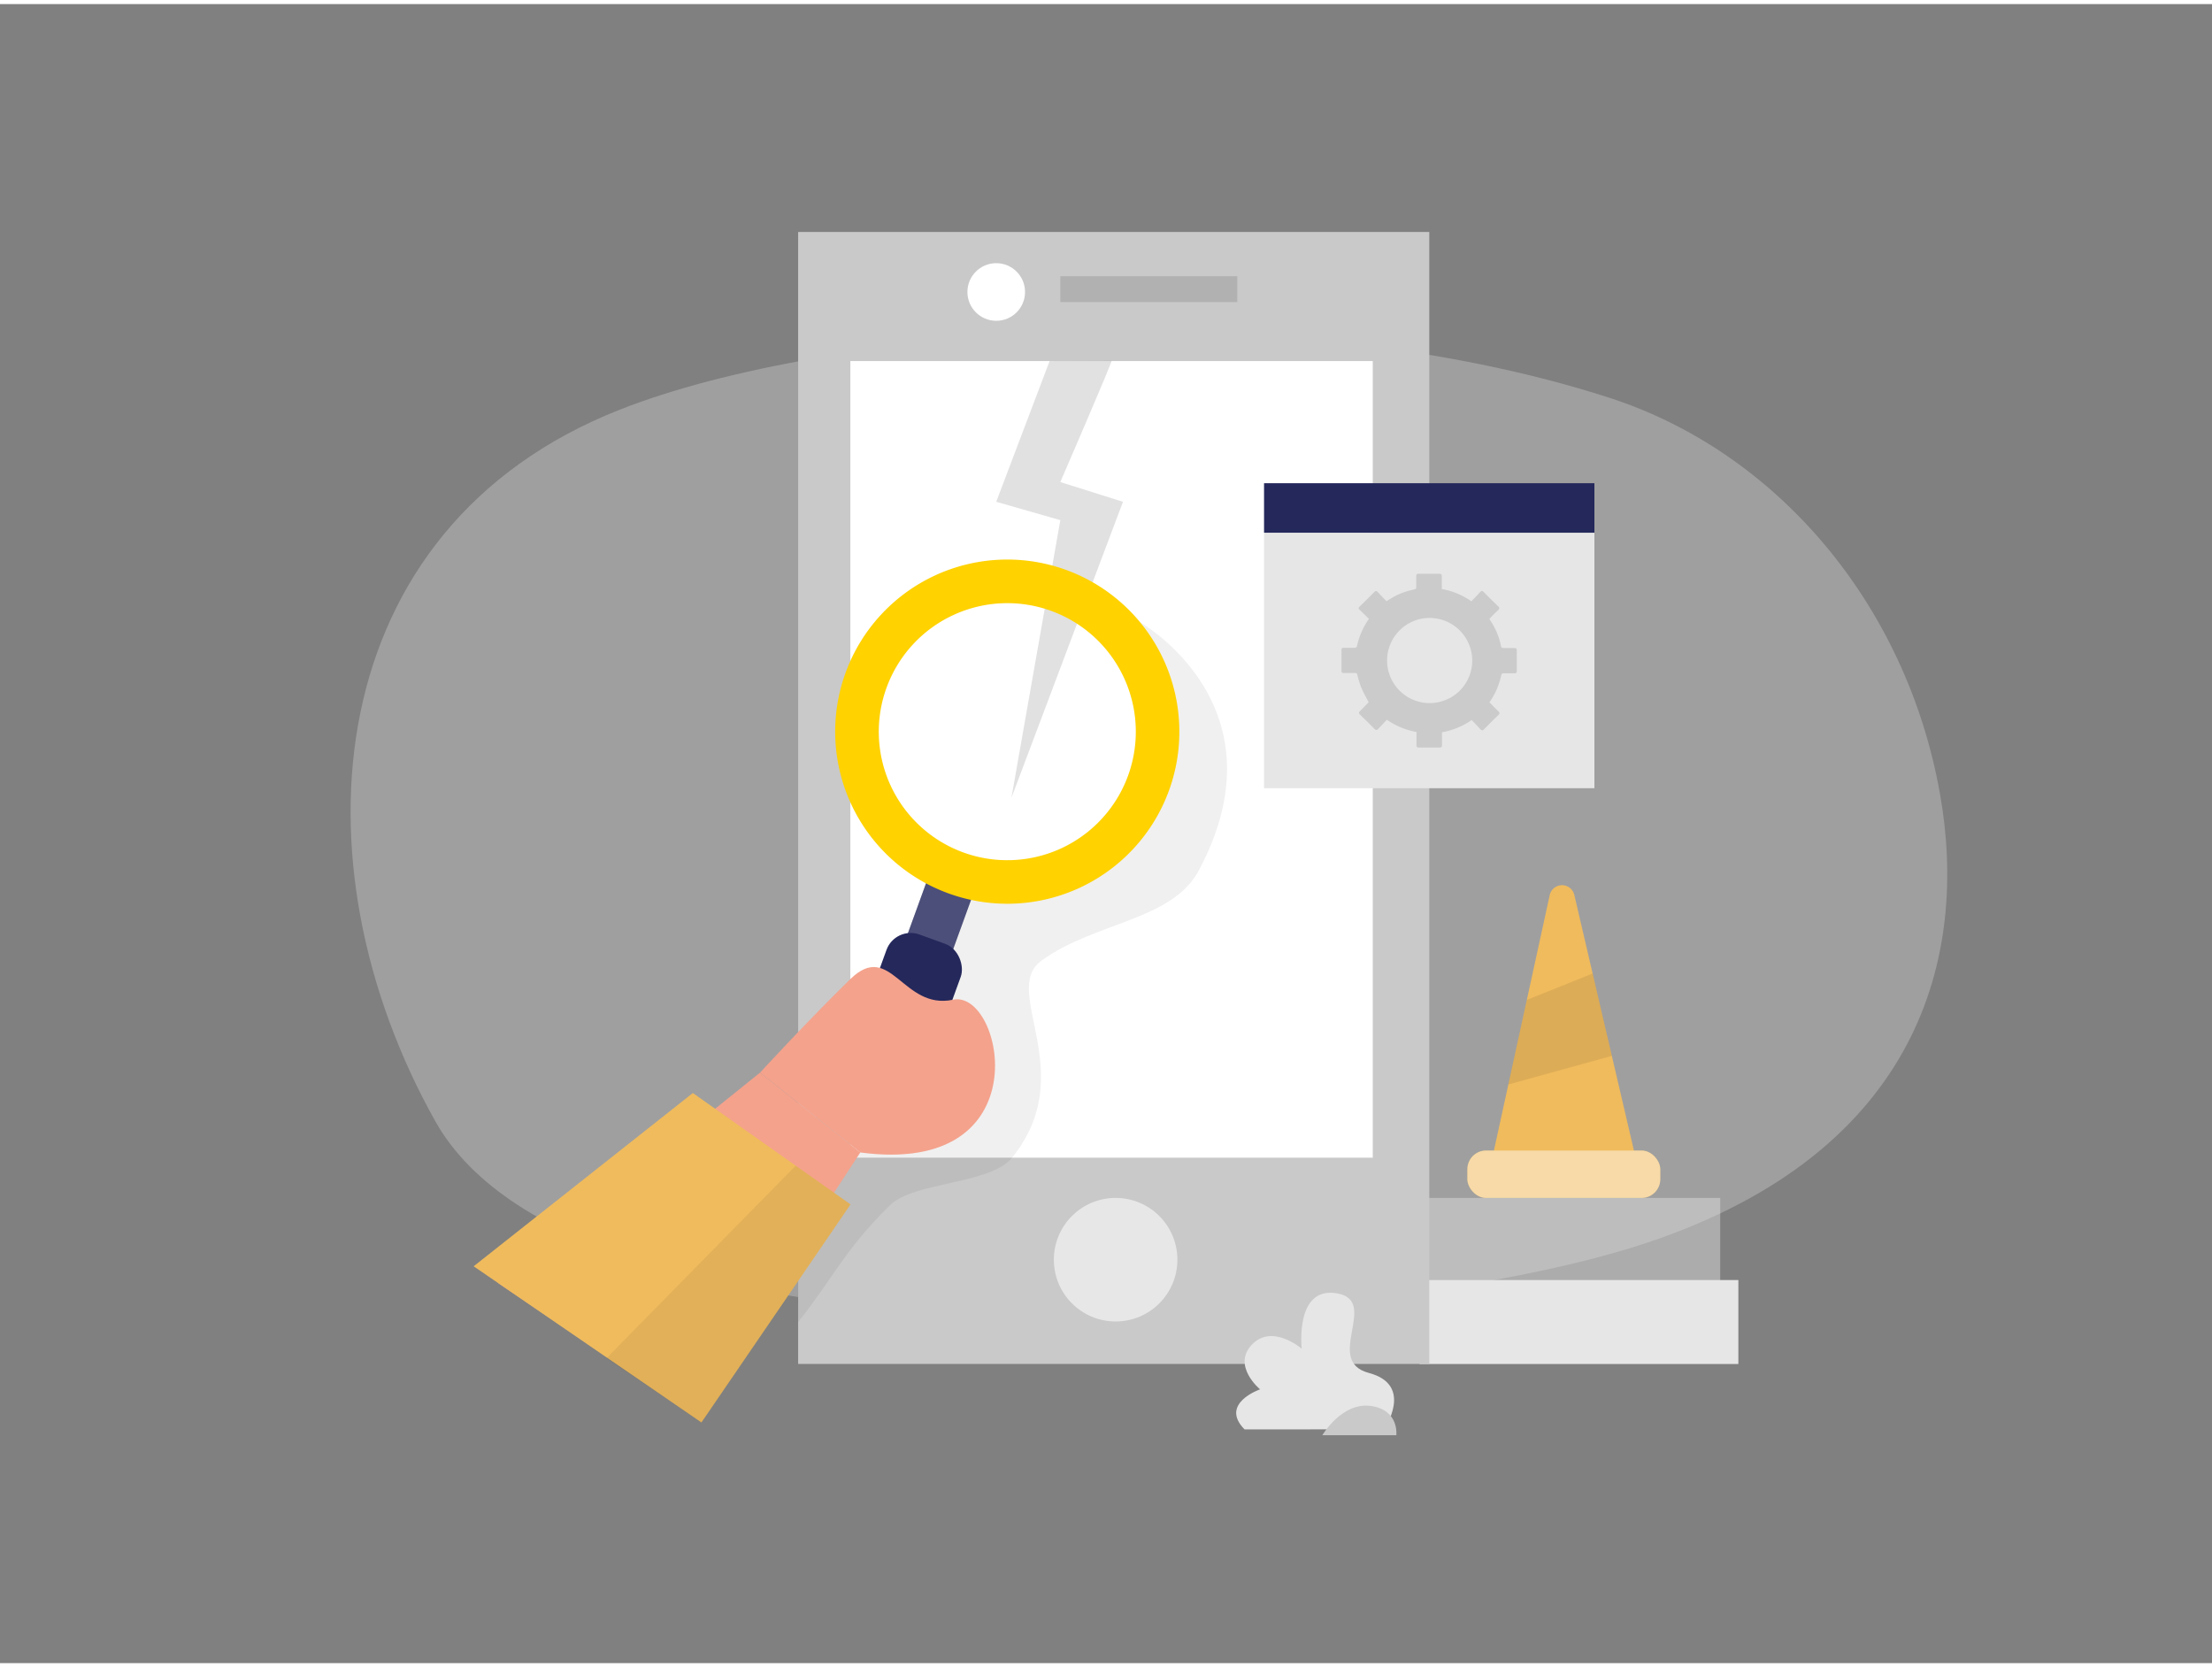 <svg id="Layer_1" data-name="Layer 1" xmlns="http://www.w3.org/2000/svg" viewBox="0 0 400 300" width="406" height="306" class="illustration styles_illustrationTablet__1DWOa"><rect x="0" y="0" width="400" height="300" fill="#808080" stroke="none"/><title>_</title><path d="M291,71.18c30.26,9.78,53.73,37.28,59.82,71.68,5.14,29-3.38,64.62-53.1,81.16-50.75,16.89-192.66,25-219-22S57.85,94.75,112,73.37C149.89,58.39,231.9,52.07,291,71.18Z" fill="#e6e6e6" opacity="0.3"></path><path d="M269.07,212.25l11.17-51.14a2.28,2.28,0,0,1,4.45,0l12.13,52Z" fill="#F0BB5D"></path><rect x="265.35" y="207.31" width="34.88" height="8.57" rx="3.38" fill="#F0BB5D"></rect><rect x="265.35" y="207.31" width="34.88" height="8.57" rx="3.38" fill="#fff" opacity="0.46"></rect><polygon points="276.1 180.07 288 175.3 291.48 190.19 272.75 195.37 276.1 180.07" opacity="0.08"></polygon><rect x="256.7" y="230.73" width="57.65" height="15.18" fill="#e6e6e6"></rect><rect x="244.1" y="215.88" width="66.97" height="15.18" fill="#e6e6e6" opacity="0.43"></rect><rect x="144.33" y="41.21" width="114.13" height="204.69" fill="#c9c9c9"></rect><rect x="153.77" y="64.55" width="94.47" height="144.05" fill="#fff"></rect><circle cx="201.74" cy="227.05" r="11.17" fill="#fff" opacity="0.56"></circle><rect x="191.74" y="49.21" width="32" height="4.67" opacity="0.12"></rect><circle cx="180.15" cy="52.06" r="5.21" fill="#fff"></circle><path d="M189.8,64.55,180.15,90l11.59,3.32-8.84,50.2L203.07,90l-11.33-3.57s9.49-21.92,9.26-21.92Z" opacity="0.12"></path><path d="M206.2,111.82s26.59,15,10.53,44.94c-4.85,9-19,9.29-28.46,16.26-7.39,5.43,7.14,20.2-5.25,35.58-3.91,4.86-17.73,4.31-22.07,8.59-8.35,8.2-10.3,13.23-16.62,21.13l-.17-31.25,29.05-48.79L186,159.5l14.11-5,8-12.69V125Z" opacity="0.06"></path><polygon points="90.12 231.3 137.44 193.22 155.57 207.66 124.79 254.75 90.12 231.3" fill="#f4a28c"></polygon><polygon points="85.65 228.24 126.84 256.48 153.8 217.05 125.29 196.91 85.65 228.24" fill="#F0BB5D"></polygon><polygon points="143.89 210.05 109.67 244.87 126.84 256.48 153.8 217.05 143.89 210.05" opacity="0.06"></polygon><rect x="164.07" y="153.88" width="8.68" height="30.4" transform="translate(67.79 -47.31) rotate(19.95)" fill="#24285b"></rect><rect x="164.07" y="153.88" width="8.68" height="30.4" transform="translate(67.79 -47.31) rotate(19.95)" fill="#fff" opacity="0.18"></rect><rect x="155.67" y="168.07" width="14.28" height="34.03" rx="4.65" transform="translate(72.91 -44.44) rotate(19.95)" fill="#24285b"></rect><path d="M192.76,102.31a31.12,31.12,0,1,0,18.64,39.87A31.13,31.13,0,0,0,192.76,102.31Zm-18.55,51.1A23.24,23.24,0,1,1,204,139.49,23.24,23.24,0,0,1,174.21,153.41Z" fill="#ffd200"></path><path d="M137.44,193.22s9.09-9.88,16.36-16.94,9.42,5.69,18.53,3.76,16.17,32-16.76,27.62Z" fill="#f4a28c"></path><rect x="228.58" y="95.59" width="59.74" height="46.2" fill="#e6e6e6"></rect><rect x="228.58" y="86.64" width="59.74" height="8.95" fill="#24285b"></rect><g opacity="0.12"><path d="M256.15,131.63a13.81,13.81,0,0,1-5.36-2.22c-.52.54-1,1.08-1.56,1.64-.26.29-.44.26-.7,0-.85-.87-1.72-1.73-2.6-2.58-.26-.24-.22-.4,0-.63.55-.53,1.07-1.08,1.57-1.6-.45-.87-.95-1.73-1.33-2.63a16.14,16.14,0,0,1-.71-2.3c-.07-.29-.18-.36-.46-.35-.66,0-1.32,0-2,0-.32,0-.43-.12-.42-.44,0-1.23,0-2.47,0-3.7,0-.32.12-.43.43-.42.68,0,1.35,0,2,0a.48.48,0,0,0,.36-.23,13.62,13.62,0,0,1,2.17-5c-.55-.54-1.09-1.1-1.66-1.62-.25-.23-.25-.39,0-.62.88-.86,1.76-1.73,2.63-2.61.24-.24.41-.24.63,0,.52.56,1.05,1.1,1.58,1.65l1.09-.66a12.66,12.66,0,0,1,3.9-1.45c.29-.06.4-.16.39-.48,0-.64,0-1.29,0-1.93,0-.32.1-.43.42-.43q1.88,0,3.75,0c.35,0,.45.13.45.46,0,.74,0,1.49,0,2.29a13.49,13.49,0,0,1,5.35,2.22c.54-.56,1.07-1.1,1.58-1.66.25-.27.43-.25.67,0,.86.87,1.72,1.73,2.61,2.58.26.25.24.41,0,.66-.54.51-1.05,1-1.61,1.62l.44.69a12.35,12.35,0,0,1,1.65,4.14c.07.36.22.43.54.42.62,0,1.24,0,1.85,0,.35,0,.49.1.49.47,0,1.21,0,2.41,0,3.62,0,.35-.11.49-.47.48-.68,0-1.35,0-2,0a.45.45,0,0,0-.33.25,13.43,13.43,0,0,1-2.15,5c.54.55,1.06,1.1,1.61,1.61.27.26.29.43,0,.69-.88.85-1.74,1.71-2.6,2.58-.24.23-.4.26-.64,0-.51-.56-1-1.1-1.59-1.67a13.54,13.54,0,0,1-5.36,2.21c0,.78,0,1.53,0,2.27,0,.34-.09.49-.46.49-1.24,0-2.47,0-3.71,0-.38,0-.46-.15-.45-.49C256.16,133.15,256.15,132.4,256.15,131.63ZM258.49,111a7.7,7.7,0,1,0,7.74,7.71A7.73,7.73,0,0,0,258.49,111Z"></path></g><path d="M250.27,257.72s5.56-8-2.73-10.19,2-13-5.72-14.39-6.43,10-6.43,10-5.33-4.59-9-.74,1.47,8.09,1.47,8.09-7.43,2.57-2.8,7.25Z" fill="#e6e6e6"></path><path d="M239.12,258.79s3.53-6,8.74-5.3,4.64,5.3,4.64,5.3Z" fill="#c9c9c9"></path></svg>